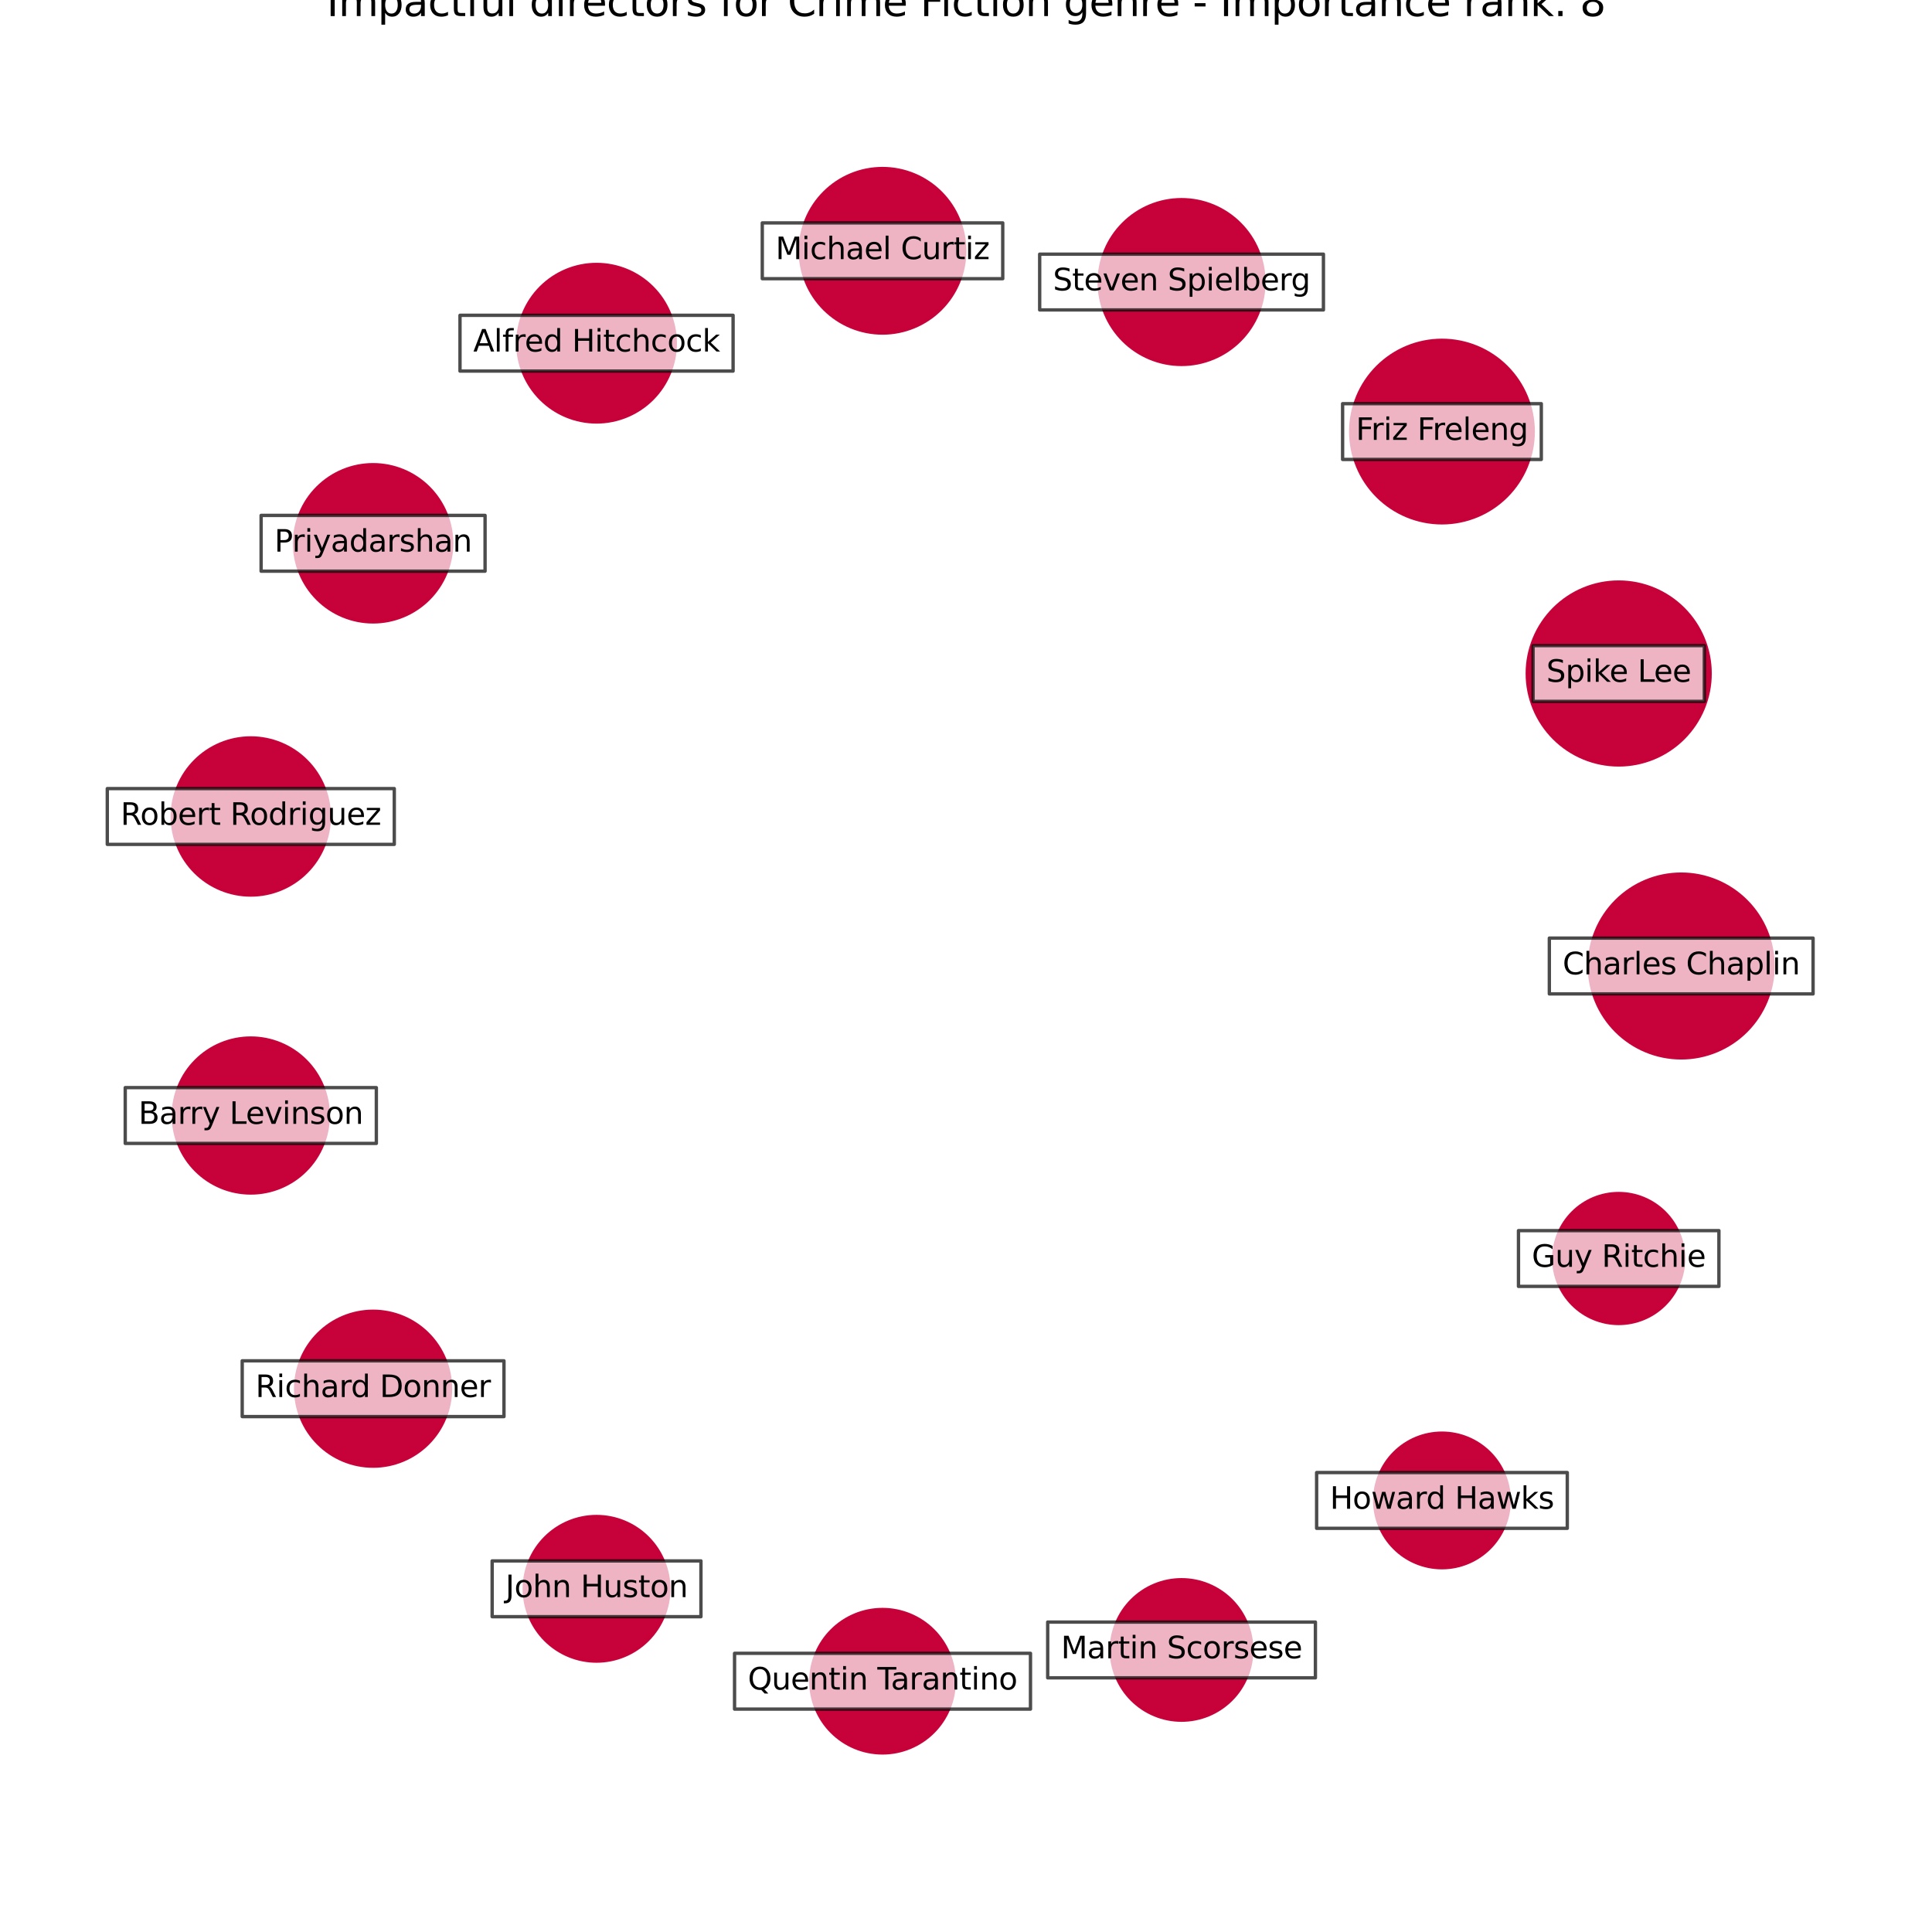 <?xml version="1.0" encoding="utf-8" standalone="no"?>
<!DOCTYPE svg PUBLIC "-//W3C//DTD SVG 1.1//EN"
  "http://www.w3.org/Graphics/SVG/1.1/DTD/svg11.dtd">
<svg xmlns:xlink="http://www.w3.org/1999/xlink" width="576pt" height="576pt" viewBox="0 0 576 576" xmlns="http://www.w3.org/2000/svg" version="1.1">
 <defs>
  <style type="text/css">*{stroke-linejoin: round; stroke-linecap: butt}</style>
 </defs>
 <g id="figure_1">
  <g id="patch_1">
   <path d="M 0 576 
L 576 576 
L 576 0 
L 0 0 
z
" style="fill: #ffffff"/>
  </g>
  <g id="axes_1">
   <g id="PathCollection_1">
    <path d="M 501.231 315.386 
C 508.494 315.386 515.46 312.501 520.596 307.365 
C 525.731 302.229 528.617 295.263 528.617 288 
C 528.617 280.737 525.731 273.771 520.596 268.635 
C 515.46 263.499 508.494 260.614 501.231 260.614 
C 493.968 260.614 487.001 263.499 481.866 268.635 
C 476.73 273.771 473.845 280.737 473.845 288 
C 473.845 295.263 476.73 302.229 481.866 307.365 
C 487.001 312.501 493.968 315.386 501.231 315.386 
z
" clip-path="url(#p2c98527c78)" style="fill: #c70039; fill-opacity: 0.99; stroke: #c70039; stroke-opacity: 0.99"/>
    <path d="M 482.592 228.048 
C 489.82 228.048 496.753 225.176 501.864 220.065 
C 506.975 214.954 509.847 208.022 509.847 200.794 
C 509.847 193.566 506.975 186.633 501.864 181.522 
C 496.753 176.411 489.82 173.539 482.592 173.539 
C 475.364 173.539 468.431 176.411 463.32 181.522 
C 458.209 186.633 455.338 193.566 455.338 200.794 
C 455.338 208.022 458.209 214.954 463.32 220.065 
C 468.431 225.176 475.364 228.048 482.592 228.048 
z
" clip-path="url(#p2c98527c78)" style="fill: #c70039; fill-opacity: 0.99; stroke: #c70039; stroke-opacity: 0.99"/>
    <path d="M 429.9 155.868 
C 437.114 155.868 444.034 153.002 449.135 147.901 
C 454.236 142.799 457.102 135.88 457.102 128.666 
C 457.102 121.452 454.236 114.532 449.135 109.431 
C 444.034 104.33 437.114 101.464 429.9 101.464 
C 422.686 101.464 415.766 104.33 410.665 109.431 
C 405.564 114.532 402.698 121.452 402.698 128.666 
C 402.698 135.88 405.564 142.799 410.665 147.901 
C 415.766 153.002 422.686 155.868 429.9 155.868 
z
" clip-path="url(#p2c98527c78)" style="fill: #c70039; fill-opacity: 0.99; stroke: #c70039; stroke-opacity: 0.99"/>
    <path d="M 352.264 108.646 
C 358.777 108.646 365.024 106.059 369.629 101.454 
C 374.235 96.848 376.822 90.601 376.822 84.088 
C 376.822 77.576 374.235 71.329 369.629 66.723 
C 365.024 62.118 358.777 59.53 352.264 59.53 
C 345.751 59.53 339.504 62.118 334.899 66.723 
C 330.294 71.329 327.706 77.576 327.706 84.088 
C 327.706 90.601 330.294 96.848 334.899 101.454 
C 339.504 106.059 345.751 108.646 352.264 108.646 
z
" clip-path="url(#p2c98527c78)" style="fill: #c70039; fill-opacity: 0.99; stroke: #c70039; stroke-opacity: 0.99"/>
    <path d="M 263.11 99.288 
C 269.612 99.288 275.849 96.704 280.447 92.106 
C 285.044 87.508 287.628 81.272 287.628 74.769 
C 287.628 68.267 285.044 62.03 280.447 57.432 
C 275.849 52.834 269.612 50.251 263.11 50.251 
C 256.607 50.251 250.37 52.834 245.772 57.432 
C 241.175 62.03 238.591 68.267 238.591 74.769 
C 238.591 81.272 241.175 87.508 245.772 92.106 
C 250.37 96.704 256.607 99.288 263.11 99.288 
z
" clip-path="url(#p2c98527c78)" style="fill: #c70039; fill-opacity: 0.99; stroke: #c70039; stroke-opacity: 0.99"/>
    <path d="M 177.851 125.793 
C 184.077 125.793 190.048 123.32 194.45 118.918 
C 198.852 114.516 201.325 108.545 201.325 102.32 
C 201.325 96.094 198.852 90.123 194.45 85.721 
C 190.048 81.319 184.077 78.846 177.851 78.846 
C 171.626 78.846 165.655 81.319 161.253 85.721 
C 156.851 90.123 154.377 96.094 154.377 102.32 
C 154.377 108.545 156.851 114.516 161.253 118.918 
C 165.655 123.32 171.626 125.793 177.851 125.793 
z
" clip-path="url(#p2c98527c78)" style="fill: #c70039; fill-opacity: 0.99; stroke: #c70039; stroke-opacity: 0.99"/>
    <path d="M 111.231 185.403 
C 117.445 185.403 123.404 182.935 127.797 178.542 
C 132.191 174.148 134.659 168.189 134.659 161.976 
C 134.659 155.763 132.191 149.803 127.797 145.41 
C 123.404 141.017 117.445 138.548 111.231 138.548 
C 105.018 138.548 99.059 141.017 94.666 145.41 
C 90.272 149.803 87.804 155.763 87.804 161.976 
C 87.804 168.189 90.272 174.148 94.666 178.542 
C 99.059 182.935 105.018 185.403 111.231 185.403 
z
" clip-path="url(#p2c98527c78)" style="fill: #c70039; fill-opacity: 0.99; stroke: #c70039; stroke-opacity: 0.99"/>
    <path d="M 74.769 266.837 
C 80.979 266.837 86.935 264.37 91.326 259.979 
C 95.716 255.588 98.183 249.632 98.183 243.423 
C 98.183 237.213 95.716 231.257 91.326 226.866 
C 86.935 222.475 80.979 220.008 74.769 220.008 
C 68.56 220.008 62.604 222.475 58.213 226.866 
C 53.822 231.257 51.355 237.213 51.355 243.423 
C 51.355 249.632 53.822 255.588 58.213 259.979 
C 62.604 264.37 68.56 266.837 74.769 266.837 
z
" clip-path="url(#p2c98527c78)" style="fill: #c70039; fill-opacity: 0.99; stroke: #c70039; stroke-opacity: 0.99"/>
    <path d="M 74.769 355.671 
C 80.894 355.671 86.768 353.238 91.099 348.907 
C 95.43 344.577 97.863 338.702 97.863 332.577 
C 97.863 326.453 95.43 320.578 91.099 316.247 
C 86.768 311.917 80.894 309.483 74.769 309.483 
C 68.645 309.483 62.77 311.917 58.439 316.247 
C 54.109 320.578 51.675 326.453 51.675 332.577 
C 51.675 338.702 54.109 344.577 58.439 348.907 
C 62.77 353.238 68.645 355.671 74.769 355.671 
z
" clip-path="url(#p2c98527c78)" style="fill: #c70039; fill-opacity: 0.99; stroke: #c70039; stroke-opacity: 0.99"/>
    <path d="M 111.231 437.111 
C 117.354 437.111 123.227 434.678 127.556 430.349 
C 131.886 426.02 134.318 420.147 134.318 414.024 
C 134.318 407.902 131.886 402.029 127.556 397.699 
C 123.227 393.37 117.354 390.938 111.231 390.938 
C 105.109 390.938 99.236 393.37 94.907 397.699 
C 90.577 402.029 88.145 407.902 88.145 414.024 
C 88.145 420.147 90.577 426.02 94.907 430.349 
C 99.236 434.678 105.109 437.111 111.231 437.111 
z
" clip-path="url(#p2c98527c78)" style="fill: #c70039; fill-opacity: 0.99; stroke: #c70039; stroke-opacity: 0.99"/>
    <path d="M 177.851 495.228 
C 183.566 495.228 189.047 492.958 193.088 488.917 
C 197.129 484.876 199.399 479.395 199.399 473.68 
C 199.399 467.966 197.129 462.485 193.088 458.444 
C 189.047 454.403 183.566 452.133 177.851 452.133 
C 172.137 452.133 166.656 454.403 162.615 458.444 
C 158.574 462.485 156.304 467.966 156.304 473.68 
C 156.304 479.395 158.574 484.876 162.615 488.917 
C 166.656 492.958 172.137 495.228 177.851 495.228 
z
" clip-path="url(#p2c98527c78)" style="fill: #c70039; fill-opacity: 0.99; stroke: #c70039; stroke-opacity: 0.99"/>
    <path d="M 263.11 522.605 
C 268.778 522.605 274.215 520.353 278.223 516.345 
C 282.232 512.336 284.484 506.899 284.484 501.231 
C 284.484 495.562 282.232 490.125 278.223 486.117 
C 274.215 482.109 268.778 479.857 263.11 479.857 
C 257.441 479.857 252.004 482.109 247.996 486.117 
C 243.987 490.125 241.735 495.562 241.735 501.231 
C 241.735 506.899 243.987 512.336 247.996 516.345 
C 252.004 520.353 257.441 522.605 263.11 522.605 
z
" clip-path="url(#p2c98527c78)" style="fill: #c70039; fill-opacity: 0.99; stroke: #c70039; stroke-opacity: 0.99"/>
    <path d="M 352.264 512.844 
C 357.816 512.844 363.141 510.639 367.066 506.713 
C 370.991 502.788 373.197 497.463 373.197 491.912 
C 373.197 486.36 370.991 481.035 367.066 477.11 
C 363.141 473.184 357.816 470.979 352.264 470.979 
C 346.713 470.979 341.388 473.184 337.463 477.11 
C 333.537 481.035 331.332 486.36 331.332 491.912 
C 331.332 497.463 333.537 502.788 337.463 506.713 
C 341.388 510.639 346.713 512.844 352.264 512.844 
z
" clip-path="url(#p2c98527c78)" style="fill: #c70039; fill-opacity: 0.99; stroke: #c70039; stroke-opacity: 0.99"/>
    <path d="M 429.9 467.386 
C 435.218 467.386 440.318 465.273 444.078 461.513 
C 447.839 457.753 449.951 452.652 449.951 447.334 
C 449.951 442.016 447.839 436.916 444.078 433.156 
C 440.318 429.395 435.218 427.283 429.9 427.283 
C 424.582 427.283 419.481 429.395 415.721 433.156 
C 411.961 436.916 409.848 442.016 409.848 447.334 
C 409.848 452.652 411.961 457.753 415.721 461.513 
C 419.481 465.273 424.582 467.386 429.9 467.386 
z
" clip-path="url(#p2c98527c78)" style="fill: #c70039; fill-opacity: 0.99; stroke: #c70039; stroke-opacity: 0.99"/>
    <path d="M 482.592 394.571 
C 487.728 394.571 492.654 392.531 496.285 388.9 
C 499.917 385.268 501.957 380.342 501.957 375.206 
C 501.957 370.071 499.917 365.145 496.285 361.513 
C 492.654 357.882 487.728 355.842 482.592 355.842 
C 477.457 355.842 472.531 357.882 468.899 361.513 
C 465.268 365.145 463.227 370.071 463.227 375.206 
C 463.227 380.342 465.268 385.268 468.899 388.9 
C 472.531 392.531 477.457 394.571 482.592 394.571 
z
" clip-path="url(#p2c98527c78)" style="fill: #c70039; fill-opacity: 0.99; stroke: #c70039; stroke-opacity: 0.99"/>
   </g>
   <g id="text_1">
    <g id="patch_2">
     <path d="M 461.915 296.315 
L 540.547 296.315 
L 540.547 279.685 
L 461.915 279.685 
z
" clip-path="url(#p2c98527c78)" style="fill: #ffffff; opacity: 0.7; stroke: #000000; stroke-linejoin: miter"/>
    </g>
    <g clip-path="url(#p2c98527c78)">
     <!-- Charles Chaplin -->
     <g transform="translate(465.875 290.483)scale(0.09 -0.09)">
      <defs>
       <path id="DejaVuSans-43" d="M 4122 4306 
L 4122 3641 
Q 3803 3938 3442 4084 
Q 3081 4231 2675 4231 
Q 1875 4231 1450 3742 
Q 1025 3253 1025 2328 
Q 1025 1406 1450 917 
Q 1875 428 2675 428 
Q 3081 428 3442 575 
Q 3803 722 4122 1019 
L 4122 359 
Q 3791 134 3420 21 
Q 3050 -91 2638 -91 
Q 1578 -91 968 557 
Q 359 1206 359 2328 
Q 359 3453 968 4101 
Q 1578 4750 2638 4750 
Q 3056 4750 3426 4639 
Q 3797 4528 4122 4306 
z
" transform="scale(0.016)"/>
       <path id="DejaVuSans-68" d="M 3513 2113 
L 3513 0 
L 2938 0 
L 2938 2094 
Q 2938 2591 2744 2837 
Q 2550 3084 2163 3084 
Q 1697 3084 1428 2787 
Q 1159 2491 1159 1978 
L 1159 0 
L 581 0 
L 581 4863 
L 1159 4863 
L 1159 2956 
Q 1366 3272 1645 3428 
Q 1925 3584 2291 3584 
Q 2894 3584 3203 3211 
Q 3513 2838 3513 2113 
z
" transform="scale(0.016)"/>
       <path id="DejaVuSans-61" d="M 2194 1759 
Q 1497 1759 1228 1600 
Q 959 1441 959 1056 
Q 959 750 1161 570 
Q 1363 391 1709 391 
Q 2188 391 2477 730 
Q 2766 1069 2766 1631 
L 2766 1759 
L 2194 1759 
z
M 3341 1997 
L 3341 0 
L 2766 0 
L 2766 531 
Q 2569 213 2275 61 
Q 1981 -91 1556 -91 
Q 1019 -91 701 211 
Q 384 513 384 1019 
Q 384 1609 779 1909 
Q 1175 2209 1959 2209 
L 2766 2209 
L 2766 2266 
Q 2766 2663 2505 2880 
Q 2244 3097 1772 3097 
Q 1472 3097 1187 3025 
Q 903 2953 641 2809 
L 641 3341 
Q 956 3463 1253 3523 
Q 1550 3584 1831 3584 
Q 2591 3584 2966 3190 
Q 3341 2797 3341 1997 
z
" transform="scale(0.016)"/>
       <path id="DejaVuSans-72" d="M 2631 2963 
Q 2534 3019 2420 3045 
Q 2306 3072 2169 3072 
Q 1681 3072 1420 2755 
Q 1159 2438 1159 1844 
L 1159 0 
L 581 0 
L 581 3500 
L 1159 3500 
L 1159 2956 
Q 1341 3275 1631 3429 
Q 1922 3584 2338 3584 
Q 2397 3584 2469 3576 
Q 2541 3569 2628 3553 
L 2631 2963 
z
" transform="scale(0.016)"/>
       <path id="DejaVuSans-6c" d="M 603 4863 
L 1178 4863 
L 1178 0 
L 603 0 
L 603 4863 
z
" transform="scale(0.016)"/>
       <path id="DejaVuSans-65" d="M 3597 1894 
L 3597 1613 
L 953 1613 
Q 991 1019 1311 708 
Q 1631 397 2203 397 
Q 2534 397 2845 478 
Q 3156 559 3463 722 
L 3463 178 
Q 3153 47 2828 -22 
Q 2503 -91 2169 -91 
Q 1331 -91 842 396 
Q 353 884 353 1716 
Q 353 2575 817 3079 
Q 1281 3584 2069 3584 
Q 2775 3584 3186 3129 
Q 3597 2675 3597 1894 
z
M 3022 2063 
Q 3016 2534 2758 2815 
Q 2500 3097 2075 3097 
Q 1594 3097 1305 2825 
Q 1016 2553 972 2059 
L 3022 2063 
z
" transform="scale(0.016)"/>
       <path id="DejaVuSans-73" d="M 2834 3397 
L 2834 2853 
Q 2591 2978 2328 3040 
Q 2066 3103 1784 3103 
Q 1356 3103 1142 2972 
Q 928 2841 928 2578 
Q 928 2378 1081 2264 
Q 1234 2150 1697 2047 
L 1894 2003 
Q 2506 1872 2764 1633 
Q 3022 1394 3022 966 
Q 3022 478 2636 193 
Q 2250 -91 1575 -91 
Q 1294 -91 989 -36 
Q 684 19 347 128 
L 347 722 
Q 666 556 975 473 
Q 1284 391 1588 391 
Q 1994 391 2212 530 
Q 2431 669 2431 922 
Q 2431 1156 2273 1281 
Q 2116 1406 1581 1522 
L 1381 1569 
Q 847 1681 609 1914 
Q 372 2147 372 2553 
Q 372 3047 722 3315 
Q 1072 3584 1716 3584 
Q 2034 3584 2315 3537 
Q 2597 3491 2834 3397 
z
" transform="scale(0.016)"/>
       <path id="DejaVuSans-20" transform="scale(0.016)"/>
       <path id="DejaVuSans-70" d="M 1159 525 
L 1159 -1331 
L 581 -1331 
L 581 3500 
L 1159 3500 
L 1159 2969 
Q 1341 3281 1617 3432 
Q 1894 3584 2278 3584 
Q 2916 3584 3314 3078 
Q 3713 2572 3713 1747 
Q 3713 922 3314 415 
Q 2916 -91 2278 -91 
Q 1894 -91 1617 61 
Q 1341 213 1159 525 
z
M 3116 1747 
Q 3116 2381 2855 2742 
Q 2594 3103 2138 3103 
Q 1681 3103 1420 2742 
Q 1159 2381 1159 1747 
Q 1159 1113 1420 752 
Q 1681 391 2138 391 
Q 2594 391 2855 752 
Q 3116 1113 3116 1747 
z
" transform="scale(0.016)"/>
       <path id="DejaVuSans-69" d="M 603 3500 
L 1178 3500 
L 1178 0 
L 603 0 
L 603 3500 
z
M 603 4863 
L 1178 4863 
L 1178 4134 
L 603 4134 
L 603 4863 
z
" transform="scale(0.016)"/>
       <path id="DejaVuSans-6e" d="M 3513 2113 
L 3513 0 
L 2938 0 
L 2938 2094 
Q 2938 2591 2744 2837 
Q 2550 3084 2163 3084 
Q 1697 3084 1428 2787 
Q 1159 2491 1159 1978 
L 1159 0 
L 581 0 
L 581 3500 
L 1159 3500 
L 1159 2956 
Q 1366 3272 1645 3428 
Q 1925 3584 2291 3584 
Q 2894 3584 3203 3211 
Q 3513 2838 3513 2113 
z
" transform="scale(0.016)"/>
      </defs>
      <use xlink:href="#DejaVuSans-43"/>
      <use xlink:href="#DejaVuSans-68" x="69.824"/>
      <use xlink:href="#DejaVuSans-61" x="133.203"/>
      <use xlink:href="#DejaVuSans-72" x="194.482"/>
      <use xlink:href="#DejaVuSans-6c" x="235.596"/>
      <use xlink:href="#DejaVuSans-65" x="263.379"/>
      <use xlink:href="#DejaVuSans-73" x="324.902"/>
      <use xlink:href="#DejaVuSans-20" x="377.002"/>
      <use xlink:href="#DejaVuSans-43" x="408.789"/>
      <use xlink:href="#DejaVuSans-68" x="478.613"/>
      <use xlink:href="#DejaVuSans-61" x="541.992"/>
      <use xlink:href="#DejaVuSans-70" x="603.271"/>
      <use xlink:href="#DejaVuSans-6c" x="666.748"/>
      <use xlink:href="#DejaVuSans-69" x="694.531"/>
      <use xlink:href="#DejaVuSans-6e" x="722.314"/>
     </g>
    </g>
   </g>
   <g id="text_2">
    <g id="patch_3">
     <path d="M 457.06 209.109 
L 508.124 209.109 
L 508.124 192.478 
L 457.06 192.478 
z
" clip-path="url(#p2c98527c78)" style="fill: #ffffff; opacity: 0.7; stroke: #000000; stroke-linejoin: miter"/>
    </g>
    <g clip-path="url(#p2c98527c78)">
     <!-- Spike Lee -->
     <g transform="translate(461.02 203.277)scale(0.09 -0.09)">
      <defs>
       <path id="DejaVuSans-53" d="M 3425 4513 
L 3425 3897 
Q 3066 4069 2747 4153 
Q 2428 4238 2131 4238 
Q 1616 4238 1336 4038 
Q 1056 3838 1056 3469 
Q 1056 3159 1242 3001 
Q 1428 2844 1947 2747 
L 2328 2669 
Q 3034 2534 3370 2195 
Q 3706 1856 3706 1288 
Q 3706 609 3251 259 
Q 2797 -91 1919 -91 
Q 1588 -91 1214 -16 
Q 841 59 441 206 
L 441 856 
Q 825 641 1194 531 
Q 1563 422 1919 422 
Q 2459 422 2753 634 
Q 3047 847 3047 1241 
Q 3047 1584 2836 1778 
Q 2625 1972 2144 2069 
L 1759 2144 
Q 1053 2284 737 2584 
Q 422 2884 422 3419 
Q 422 4038 858 4394 
Q 1294 4750 2059 4750 
Q 2388 4750 2728 4690 
Q 3069 4631 3425 4513 
z
" transform="scale(0.016)"/>
       <path id="DejaVuSans-6b" d="M 581 4863 
L 1159 4863 
L 1159 1991 
L 2875 3500 
L 3609 3500 
L 1753 1863 
L 3688 0 
L 2938 0 
L 1159 1709 
L 1159 0 
L 581 0 
L 581 4863 
z
" transform="scale(0.016)"/>
       <path id="DejaVuSans-4c" d="M 628 4666 
L 1259 4666 
L 1259 531 
L 3531 531 
L 3531 0 
L 628 0 
L 628 4666 
z
" transform="scale(0.016)"/>
      </defs>
      <use xlink:href="#DejaVuSans-53"/>
      <use xlink:href="#DejaVuSans-70" x="63.477"/>
      <use xlink:href="#DejaVuSans-69" x="126.953"/>
      <use xlink:href="#DejaVuSans-6b" x="154.736"/>
      <use xlink:href="#DejaVuSans-65" x="209.021"/>
      <use xlink:href="#DejaVuSans-20" x="270.545"/>
      <use xlink:href="#DejaVuSans-4c" x="302.332"/>
      <use xlink:href="#DejaVuSans-65" x="356.295"/>
      <use xlink:href="#DejaVuSans-65" x="417.818"/>
     </g>
    </g>
   </g>
   <g id="text_3">
    <g id="patch_4">
     <path d="M 400.279 136.981 
L 459.521 136.981 
L 459.521 120.351 
L 400.279 120.351 
z
" clip-path="url(#p2c98527c78)" style="fill: #ffffff; opacity: 0.7; stroke: #000000; stroke-linejoin: miter"/>
    </g>
    <g clip-path="url(#p2c98527c78)">
     <!-- Friz Freleng -->
     <g transform="translate(404.239 131.149)scale(0.09 -0.09)">
      <defs>
       <path id="DejaVuSans-46" d="M 628 4666 
L 3309 4666 
L 3309 4134 
L 1259 4134 
L 1259 2759 
L 3109 2759 
L 3109 2228 
L 1259 2228 
L 1259 0 
L 628 0 
L 628 4666 
z
" transform="scale(0.016)"/>
       <path id="DejaVuSans-7a" d="M 353 3500 
L 3084 3500 
L 3084 2975 
L 922 459 
L 3084 459 
L 3084 0 
L 275 0 
L 275 525 
L 2438 3041 
L 353 3041 
L 353 3500 
z
" transform="scale(0.016)"/>
       <path id="DejaVuSans-67" d="M 2906 1791 
Q 2906 2416 2648 2759 
Q 2391 3103 1925 3103 
Q 1463 3103 1205 2759 
Q 947 2416 947 1791 
Q 947 1169 1205 825 
Q 1463 481 1925 481 
Q 2391 481 2648 825 
Q 2906 1169 2906 1791 
z
M 3481 434 
Q 3481 -459 3084 -895 
Q 2688 -1331 1869 -1331 
Q 1566 -1331 1297 -1286 
Q 1028 -1241 775 -1147 
L 775 -588 
Q 1028 -725 1275 -790 
Q 1522 -856 1778 -856 
Q 2344 -856 2625 -561 
Q 2906 -266 2906 331 
L 2906 616 
Q 2728 306 2450 153 
Q 2172 0 1784 0 
Q 1141 0 747 490 
Q 353 981 353 1791 
Q 353 2603 747 3093 
Q 1141 3584 1784 3584 
Q 2172 3584 2450 3431 
Q 2728 3278 2906 2969 
L 2906 3500 
L 3481 3500 
L 3481 434 
z
" transform="scale(0.016)"/>
      </defs>
      <use xlink:href="#DejaVuSans-46"/>
      <use xlink:href="#DejaVuSans-72" x="50.27"/>
      <use xlink:href="#DejaVuSans-69" x="91.383"/>
      <use xlink:href="#DejaVuSans-7a" x="119.166"/>
      <use xlink:href="#DejaVuSans-20" x="171.656"/>
      <use xlink:href="#DejaVuSans-46" x="203.443"/>
      <use xlink:href="#DejaVuSans-72" x="253.713"/>
      <use xlink:href="#DejaVuSans-65" x="292.576"/>
      <use xlink:href="#DejaVuSans-6c" x="354.1"/>
      <use xlink:href="#DejaVuSans-65" x="381.883"/>
      <use xlink:href="#DejaVuSans-6e" x="443.406"/>
      <use xlink:href="#DejaVuSans-67" x="506.785"/>
     </g>
    </g>
   </g>
   <g id="text_4">
    <g id="patch_5">
     <path d="M 309.964 92.404 
L 394.565 92.404 
L 394.565 75.773 
L 309.964 75.773 
z
" clip-path="url(#p2c98527c78)" style="fill: #ffffff; opacity: 0.7; stroke: #000000; stroke-linejoin: miter"/>
    </g>
    <g clip-path="url(#p2c98527c78)">
     <!-- Steven Spielberg -->
     <g transform="translate(313.924 86.572)scale(0.09 -0.09)">
      <defs>
       <path id="DejaVuSans-74" d="M 1172 4494 
L 1172 3500 
L 2356 3500 
L 2356 3053 
L 1172 3053 
L 1172 1153 
Q 1172 725 1289 603 
Q 1406 481 1766 481 
L 2356 481 
L 2356 0 
L 1766 0 
Q 1100 0 847 248 
Q 594 497 594 1153 
L 594 3053 
L 172 3053 
L 172 3500 
L 594 3500 
L 594 4494 
L 1172 4494 
z
" transform="scale(0.016)"/>
       <path id="DejaVuSans-76" d="M 191 3500 
L 800 3500 
L 1894 563 
L 2988 3500 
L 3597 3500 
L 2284 0 
L 1503 0 
L 191 3500 
z
" transform="scale(0.016)"/>
       <path id="DejaVuSans-62" d="M 3116 1747 
Q 3116 2381 2855 2742 
Q 2594 3103 2138 3103 
Q 1681 3103 1420 2742 
Q 1159 2381 1159 1747 
Q 1159 1113 1420 752 
Q 1681 391 2138 391 
Q 2594 391 2855 752 
Q 3116 1113 3116 1747 
z
M 1159 2969 
Q 1341 3281 1617 3432 
Q 1894 3584 2278 3584 
Q 2916 3584 3314 3078 
Q 3713 2572 3713 1747 
Q 3713 922 3314 415 
Q 2916 -91 2278 -91 
Q 1894 -91 1617 61 
Q 1341 213 1159 525 
L 1159 0 
L 581 0 
L 581 4863 
L 1159 4863 
L 1159 2969 
z
" transform="scale(0.016)"/>
      </defs>
      <use xlink:href="#DejaVuSans-53"/>
      <use xlink:href="#DejaVuSans-74" x="63.477"/>
      <use xlink:href="#DejaVuSans-65" x="102.686"/>
      <use xlink:href="#DejaVuSans-76" x="164.209"/>
      <use xlink:href="#DejaVuSans-65" x="223.389"/>
      <use xlink:href="#DejaVuSans-6e" x="284.912"/>
      <use xlink:href="#DejaVuSans-20" x="348.291"/>
      <use xlink:href="#DejaVuSans-53" x="380.078"/>
      <use xlink:href="#DejaVuSans-70" x="443.555"/>
      <use xlink:href="#DejaVuSans-69" x="507.031"/>
      <use xlink:href="#DejaVuSans-65" x="534.814"/>
      <use xlink:href="#DejaVuSans-6c" x="596.338"/>
      <use xlink:href="#DejaVuSans-62" x="624.121"/>
      <use xlink:href="#DejaVuSans-65" x="687.598"/>
      <use xlink:href="#DejaVuSans-72" x="749.121"/>
      <use xlink:href="#DejaVuSans-67" x="788.484"/>
     </g>
    </g>
   </g>
   <g id="text_5">
    <g id="patch_6">
     <path d="M 227.264 83.084 
L 298.956 83.084 
L 298.956 66.454 
L 227.264 66.454 
z
" clip-path="url(#p2c98527c78)" style="fill: #ffffff; opacity: 0.7; stroke: #000000; stroke-linejoin: miter"/>
    </g>
    <g clip-path="url(#p2c98527c78)">
     <!-- Michael Curtiz -->
     <g transform="translate(231.224 77.253)scale(0.09 -0.09)">
      <defs>
       <path id="DejaVuSans-4d" d="M 628 4666 
L 1569 4666 
L 2759 1491 
L 3956 4666 
L 4897 4666 
L 4897 0 
L 4281 0 
L 4281 4097 
L 3078 897 
L 2444 897 
L 1241 4097 
L 1241 0 
L 628 0 
L 628 4666 
z
" transform="scale(0.016)"/>
       <path id="DejaVuSans-63" d="M 3122 3366 
L 3122 2828 
Q 2878 2963 2633 3030 
Q 2388 3097 2138 3097 
Q 1578 3097 1268 2742 
Q 959 2388 959 1747 
Q 959 1106 1268 751 
Q 1578 397 2138 397 
Q 2388 397 2633 464 
Q 2878 531 3122 666 
L 3122 134 
Q 2881 22 2623 -34 
Q 2366 -91 2075 -91 
Q 1284 -91 818 406 
Q 353 903 353 1747 
Q 353 2603 823 3093 
Q 1294 3584 2113 3584 
Q 2378 3584 2631 3529 
Q 2884 3475 3122 3366 
z
" transform="scale(0.016)"/>
       <path id="DejaVuSans-75" d="M 544 1381 
L 544 3500 
L 1119 3500 
L 1119 1403 
Q 1119 906 1312 657 
Q 1506 409 1894 409 
Q 2359 409 2629 706 
Q 2900 1003 2900 1516 
L 2900 3500 
L 3475 3500 
L 3475 0 
L 2900 0 
L 2900 538 
Q 2691 219 2414 64 
Q 2138 -91 1772 -91 
Q 1169 -91 856 284 
Q 544 659 544 1381 
z
M 1991 3584 
L 1991 3584 
z
" transform="scale(0.016)"/>
      </defs>
      <use xlink:href="#DejaVuSans-4d"/>
      <use xlink:href="#DejaVuSans-69" x="86.279"/>
      <use xlink:href="#DejaVuSans-63" x="114.062"/>
      <use xlink:href="#DejaVuSans-68" x="169.043"/>
      <use xlink:href="#DejaVuSans-61" x="232.422"/>
      <use xlink:href="#DejaVuSans-65" x="293.701"/>
      <use xlink:href="#DejaVuSans-6c" x="355.225"/>
      <use xlink:href="#DejaVuSans-20" x="383.008"/>
      <use xlink:href="#DejaVuSans-43" x="414.795"/>
      <use xlink:href="#DejaVuSans-75" x="484.619"/>
      <use xlink:href="#DejaVuSans-72" x="547.998"/>
      <use xlink:href="#DejaVuSans-74" x="589.111"/>
      <use xlink:href="#DejaVuSans-69" x="628.32"/>
      <use xlink:href="#DejaVuSans-7a" x="656.104"/>
     </g>
    </g>
   </g>
   <g id="text_6">
    <g id="patch_7">
     <path d="M 137.142 110.635 
L 218.561 110.635 
L 218.561 94.004 
L 137.142 94.004 
z
" clip-path="url(#p2c98527c78)" style="fill: #ffffff; opacity: 0.7; stroke: #000000; stroke-linejoin: miter"/>
    </g>
    <g clip-path="url(#p2c98527c78)">
     <!-- Alfred Hitchcock -->
     <g transform="translate(141.102 104.803)scale(0.09 -0.09)">
      <defs>
       <path id="DejaVuSans-41" d="M 2188 4044 
L 1331 1722 
L 3047 1722 
L 2188 4044 
z
M 1831 4666 
L 2547 4666 
L 4325 0 
L 3669 0 
L 3244 1197 
L 1141 1197 
L 716 0 
L 50 0 
L 1831 4666 
z
" transform="scale(0.016)"/>
       <path id="DejaVuSans-66" d="M 2375 4863 
L 2375 4384 
L 1825 4384 
Q 1516 4384 1395 4259 
Q 1275 4134 1275 3809 
L 1275 3500 
L 2222 3500 
L 2222 3053 
L 1275 3053 
L 1275 0 
L 697 0 
L 697 3053 
L 147 3053 
L 147 3500 
L 697 3500 
L 697 3744 
Q 697 4328 969 4595 
Q 1241 4863 1831 4863 
L 2375 4863 
z
" transform="scale(0.016)"/>
       <path id="DejaVuSans-64" d="M 2906 2969 
L 2906 4863 
L 3481 4863 
L 3481 0 
L 2906 0 
L 2906 525 
Q 2725 213 2448 61 
Q 2172 -91 1784 -91 
Q 1150 -91 751 415 
Q 353 922 353 1747 
Q 353 2572 751 3078 
Q 1150 3584 1784 3584 
Q 2172 3584 2448 3432 
Q 2725 3281 2906 2969 
z
M 947 1747 
Q 947 1113 1208 752 
Q 1469 391 1925 391 
Q 2381 391 2643 752 
Q 2906 1113 2906 1747 
Q 2906 2381 2643 2742 
Q 2381 3103 1925 3103 
Q 1469 3103 1208 2742 
Q 947 2381 947 1747 
z
" transform="scale(0.016)"/>
       <path id="DejaVuSans-48" d="M 628 4666 
L 1259 4666 
L 1259 2753 
L 3553 2753 
L 3553 4666 
L 4184 4666 
L 4184 0 
L 3553 0 
L 3553 2222 
L 1259 2222 
L 1259 0 
L 628 0 
L 628 4666 
z
" transform="scale(0.016)"/>
       <path id="DejaVuSans-6f" d="M 1959 3097 
Q 1497 3097 1228 2736 
Q 959 2375 959 1747 
Q 959 1119 1226 758 
Q 1494 397 1959 397 
Q 2419 397 2687 759 
Q 2956 1122 2956 1747 
Q 2956 2369 2687 2733 
Q 2419 3097 1959 3097 
z
M 1959 3584 
Q 2709 3584 3137 3096 
Q 3566 2609 3566 1747 
Q 3566 888 3137 398 
Q 2709 -91 1959 -91 
Q 1206 -91 779 398 
Q 353 888 353 1747 
Q 353 2609 779 3096 
Q 1206 3584 1959 3584 
z
" transform="scale(0.016)"/>
      </defs>
      <use xlink:href="#DejaVuSans-41"/>
      <use xlink:href="#DejaVuSans-6c" x="68.408"/>
      <use xlink:href="#DejaVuSans-66" x="96.191"/>
      <use xlink:href="#DejaVuSans-72" x="131.396"/>
      <use xlink:href="#DejaVuSans-65" x="170.26"/>
      <use xlink:href="#DejaVuSans-64" x="231.783"/>
      <use xlink:href="#DejaVuSans-20" x="295.26"/>
      <use xlink:href="#DejaVuSans-48" x="327.047"/>
      <use xlink:href="#DejaVuSans-69" x="402.242"/>
      <use xlink:href="#DejaVuSans-74" x="430.025"/>
      <use xlink:href="#DejaVuSans-63" x="469.234"/>
      <use xlink:href="#DejaVuSans-68" x="524.215"/>
      <use xlink:href="#DejaVuSans-63" x="587.594"/>
      <use xlink:href="#DejaVuSans-6f" x="642.574"/>
      <use xlink:href="#DejaVuSans-63" x="703.756"/>
      <use xlink:href="#DejaVuSans-6b" x="758.736"/>
     </g>
    </g>
   </g>
   <g id="text_7">
    <g id="patch_8">
     <path d="M 77.846 170.291 
L 144.617 170.291 
L 144.617 153.661 
L 77.846 153.661 
z
" clip-path="url(#p2c98527c78)" style="fill: #ffffff; opacity: 0.7; stroke: #000000; stroke-linejoin: miter"/>
    </g>
    <g clip-path="url(#p2c98527c78)">
     <!-- Priyadarshan -->
     <g transform="translate(81.806 164.459)scale(0.09 -0.09)">
      <defs>
       <path id="DejaVuSans-50" d="M 1259 4147 
L 1259 2394 
L 2053 2394 
Q 2494 2394 2734 2622 
Q 2975 2850 2975 3272 
Q 2975 3691 2734 3919 
Q 2494 4147 2053 4147 
L 1259 4147 
z
M 628 4666 
L 2053 4666 
Q 2838 4666 3239 4311 
Q 3641 3956 3641 3272 
Q 3641 2581 3239 2228 
Q 2838 1875 2053 1875 
L 1259 1875 
L 1259 0 
L 628 0 
L 628 4666 
z
" transform="scale(0.016)"/>
       <path id="DejaVuSans-79" d="M 2059 -325 
Q 1816 -950 1584 -1140 
Q 1353 -1331 966 -1331 
L 506 -1331 
L 506 -850 
L 844 -850 
Q 1081 -850 1212 -737 
Q 1344 -625 1503 -206 
L 1606 56 
L 191 3500 
L 800 3500 
L 1894 763 
L 2988 3500 
L 3597 3500 
L 2059 -325 
z
" transform="scale(0.016)"/>
      </defs>
      <use xlink:href="#DejaVuSans-50"/>
      <use xlink:href="#DejaVuSans-72" x="58.553"/>
      <use xlink:href="#DejaVuSans-69" x="99.666"/>
      <use xlink:href="#DejaVuSans-79" x="127.449"/>
      <use xlink:href="#DejaVuSans-61" x="186.629"/>
      <use xlink:href="#DejaVuSans-64" x="247.908"/>
      <use xlink:href="#DejaVuSans-61" x="311.385"/>
      <use xlink:href="#DejaVuSans-72" x="372.664"/>
      <use xlink:href="#DejaVuSans-73" x="413.777"/>
      <use xlink:href="#DejaVuSans-68" x="465.877"/>
      <use xlink:href="#DejaVuSans-61" x="529.256"/>
      <use xlink:href="#DejaVuSans-6e" x="590.535"/>
     </g>
    </g>
   </g>
   <g id="text_8">
    <g id="patch_9">
     <path d="M 31.988 251.738 
L 117.551 251.738 
L 117.551 235.107 
L 31.988 235.107 
z
" clip-path="url(#p2c98527c78)" style="fill: #ffffff; opacity: 0.7; stroke: #000000; stroke-linejoin: miter"/>
    </g>
    <g clip-path="url(#p2c98527c78)">
     <!-- Robert Rodriguez -->
     <g transform="translate(35.948 245.906)scale(0.09 -0.09)">
      <defs>
       <path id="DejaVuSans-52" d="M 2841 2188 
Q 3044 2119 3236 1894 
Q 3428 1669 3622 1275 
L 4263 0 
L 3584 0 
L 2988 1197 
Q 2756 1666 2539 1819 
Q 2322 1972 1947 1972 
L 1259 1972 
L 1259 0 
L 628 0 
L 628 4666 
L 2053 4666 
Q 2853 4666 3247 4331 
Q 3641 3997 3641 3322 
Q 3641 2881 3436 2590 
Q 3231 2300 2841 2188 
z
M 1259 4147 
L 1259 2491 
L 2053 2491 
Q 2509 2491 2742 2702 
Q 2975 2913 2975 3322 
Q 2975 3731 2742 3939 
Q 2509 4147 2053 4147 
L 1259 4147 
z
" transform="scale(0.016)"/>
      </defs>
      <use xlink:href="#DejaVuSans-52"/>
      <use xlink:href="#DejaVuSans-6f" x="64.982"/>
      <use xlink:href="#DejaVuSans-62" x="126.164"/>
      <use xlink:href="#DejaVuSans-65" x="189.641"/>
      <use xlink:href="#DejaVuSans-72" x="251.164"/>
      <use xlink:href="#DejaVuSans-74" x="292.277"/>
      <use xlink:href="#DejaVuSans-20" x="331.486"/>
      <use xlink:href="#DejaVuSans-52" x="363.273"/>
      <use xlink:href="#DejaVuSans-6f" x="428.256"/>
      <use xlink:href="#DejaVuSans-64" x="489.438"/>
      <use xlink:href="#DejaVuSans-72" x="552.914"/>
      <use xlink:href="#DejaVuSans-69" x="594.027"/>
      <use xlink:href="#DejaVuSans-67" x="621.811"/>
      <use xlink:href="#DejaVuSans-75" x="685.287"/>
      <use xlink:href="#DejaVuSans-65" x="748.666"/>
      <use xlink:href="#DejaVuSans-7a" x="810.189"/>
     </g>
    </g>
   </g>
   <g id="text_9">
    <g id="patch_10">
     <path d="M 37.337 340.893 
L 112.202 340.893 
L 112.202 324.262 
L 37.337 324.262 
z
" clip-path="url(#p2c98527c78)" style="fill: #ffffff; opacity: 0.7; stroke: #000000; stroke-linejoin: miter"/>
    </g>
    <g clip-path="url(#p2c98527c78)">
     <!-- Barry Levinson -->
     <g transform="translate(41.297 335.061)scale(0.09 -0.09)">
      <defs>
       <path id="DejaVuSans-42" d="M 1259 2228 
L 1259 519 
L 2272 519 
Q 2781 519 3026 730 
Q 3272 941 3272 1375 
Q 3272 1813 3026 2020 
Q 2781 2228 2272 2228 
L 1259 2228 
z
M 1259 4147 
L 1259 2741 
L 2194 2741 
Q 2656 2741 2882 2914 
Q 3109 3088 3109 3444 
Q 3109 3797 2882 3972 
Q 2656 4147 2194 4147 
L 1259 4147 
z
M 628 4666 
L 2241 4666 
Q 2963 4666 3353 4366 
Q 3744 4066 3744 3513 
Q 3744 3084 3544 2831 
Q 3344 2578 2956 2516 
Q 3422 2416 3680 2098 
Q 3938 1781 3938 1306 
Q 3938 681 3513 340 
Q 3088 0 2303 0 
L 628 0 
L 628 4666 
z
" transform="scale(0.016)"/>
      </defs>
      <use xlink:href="#DejaVuSans-42"/>
      <use xlink:href="#DejaVuSans-61" x="68.604"/>
      <use xlink:href="#DejaVuSans-72" x="129.883"/>
      <use xlink:href="#DejaVuSans-72" x="169.246"/>
      <use xlink:href="#DejaVuSans-79" x="210.359"/>
      <use xlink:href="#DejaVuSans-20" x="269.539"/>
      <use xlink:href="#DejaVuSans-4c" x="301.326"/>
      <use xlink:href="#DejaVuSans-65" x="355.289"/>
      <use xlink:href="#DejaVuSans-76" x="416.812"/>
      <use xlink:href="#DejaVuSans-69" x="475.992"/>
      <use xlink:href="#DejaVuSans-6e" x="503.775"/>
      <use xlink:href="#DejaVuSans-73" x="567.154"/>
      <use xlink:href="#DejaVuSans-6f" x="619.254"/>
      <use xlink:href="#DejaVuSans-6e" x="680.436"/>
     </g>
    </g>
   </g>
   <g id="text_10">
    <g id="patch_11">
     <path d="M 72.212 422.339 
L 150.251 422.339 
L 150.251 405.709 
L 72.212 405.709 
z
" clip-path="url(#p2c98527c78)" style="fill: #ffffff; opacity: 0.7; stroke: #000000; stroke-linejoin: miter"/>
    </g>
    <g clip-path="url(#p2c98527c78)">
     <!-- Richard Donner -->
     <g transform="translate(76.172 416.508)scale(0.09 -0.09)">
      <defs>
       <path id="DejaVuSans-44" d="M 1259 4147 
L 1259 519 
L 2022 519 
Q 2988 519 3436 956 
Q 3884 1394 3884 2338 
Q 3884 3275 3436 3711 
Q 2988 4147 2022 4147 
L 1259 4147 
z
M 628 4666 
L 1925 4666 
Q 3281 4666 3915 4102 
Q 4550 3538 4550 2338 
Q 4550 1131 3912 565 
Q 3275 0 1925 0 
L 628 0 
L 628 4666 
z
" transform="scale(0.016)"/>
      </defs>
      <use xlink:href="#DejaVuSans-52"/>
      <use xlink:href="#DejaVuSans-69" x="69.482"/>
      <use xlink:href="#DejaVuSans-63" x="97.266"/>
      <use xlink:href="#DejaVuSans-68" x="152.246"/>
      <use xlink:href="#DejaVuSans-61" x="215.625"/>
      <use xlink:href="#DejaVuSans-72" x="276.904"/>
      <use xlink:href="#DejaVuSans-64" x="316.268"/>
      <use xlink:href="#DejaVuSans-20" x="379.744"/>
      <use xlink:href="#DejaVuSans-44" x="411.531"/>
      <use xlink:href="#DejaVuSans-6f" x="488.533"/>
      <use xlink:href="#DejaVuSans-6e" x="549.715"/>
      <use xlink:href="#DejaVuSans-6e" x="613.094"/>
      <use xlink:href="#DejaVuSans-65" x="676.473"/>
      <use xlink:href="#DejaVuSans-72" x="737.996"/>
     </g>
    </g>
   </g>
   <g id="text_11">
    <g id="patch_12">
     <path d="M 146.727 481.996 
L 208.976 481.996 
L 208.976 465.365 
L 146.727 465.365 
z
" clip-path="url(#p2c98527c78)" style="fill: #ffffff; opacity: 0.7; stroke: #000000; stroke-linejoin: miter"/>
    </g>
    <g clip-path="url(#p2c98527c78)">
     <!-- John Huston -->
     <g transform="translate(150.687 476.164)scale(0.09 -0.09)">
      <defs>
       <path id="DejaVuSans-4a" d="M 628 4666 
L 1259 4666 
L 1259 325 
Q 1259 -519 939 -900 
Q 619 -1281 -91 -1281 
L -331 -1281 
L -331 -750 
L -134 -750 
Q 284 -750 456 -515 
Q 628 -281 628 325 
L 628 4666 
z
" transform="scale(0.016)"/>
      </defs>
      <use xlink:href="#DejaVuSans-4a"/>
      <use xlink:href="#DejaVuSans-6f" x="29.492"/>
      <use xlink:href="#DejaVuSans-68" x="90.674"/>
      <use xlink:href="#DejaVuSans-6e" x="154.053"/>
      <use xlink:href="#DejaVuSans-20" x="217.432"/>
      <use xlink:href="#DejaVuSans-48" x="249.219"/>
      <use xlink:href="#DejaVuSans-75" x="324.414"/>
      <use xlink:href="#DejaVuSans-73" x="387.793"/>
      <use xlink:href="#DejaVuSans-74" x="439.893"/>
      <use xlink:href="#DejaVuSans-6f" x="479.102"/>
      <use xlink:href="#DejaVuSans-6e" x="540.283"/>
     </g>
    </g>
   </g>
   <g id="text_12">
    <g id="patch_13">
     <path d="M 218.996 509.546 
L 307.224 509.546 
L 307.224 492.916 
L 218.996 492.916 
z
" clip-path="url(#p2c98527c78)" style="fill: #ffffff; opacity: 0.7; stroke: #000000; stroke-linejoin: miter"/>
    </g>
    <g clip-path="url(#p2c98527c78)">
     <!-- Quentin Tarantino -->
     <g transform="translate(222.956 503.714)scale(0.09 -0.09)">
      <defs>
       <path id="DejaVuSans-51" d="M 2522 4238 
Q 1834 4238 1429 3725 
Q 1025 3213 1025 2328 
Q 1025 1447 1429 934 
Q 1834 422 2522 422 
Q 3209 422 3611 934 
Q 4013 1447 4013 2328 
Q 4013 3213 3611 3725 
Q 3209 4238 2522 4238 
z
M 3406 84 
L 4238 -825 
L 3475 -825 
L 2784 -78 
Q 2681 -84 2626 -87 
Q 2572 -91 2522 -91 
Q 1538 -91 948 567 
Q 359 1225 359 2328 
Q 359 3434 948 4092 
Q 1538 4750 2522 4750 
Q 3503 4750 4090 4092 
Q 4678 3434 4678 2328 
Q 4678 1516 4351 937 
Q 4025 359 3406 84 
z
" transform="scale(0.016)"/>
       <path id="DejaVuSans-54" d="M -19 4666 
L 3928 4666 
L 3928 4134 
L 2272 4134 
L 2272 0 
L 1638 0 
L 1638 4134 
L -19 4134 
L -19 4666 
z
" transform="scale(0.016)"/>
      </defs>
      <use xlink:href="#DejaVuSans-51"/>
      <use xlink:href="#DejaVuSans-75" x="78.711"/>
      <use xlink:href="#DejaVuSans-65" x="142.09"/>
      <use xlink:href="#DejaVuSans-6e" x="203.613"/>
      <use xlink:href="#DejaVuSans-74" x="266.992"/>
      <use xlink:href="#DejaVuSans-69" x="306.201"/>
      <use xlink:href="#DejaVuSans-6e" x="333.984"/>
      <use xlink:href="#DejaVuSans-20" x="397.363"/>
      <use xlink:href="#DejaVuSans-54" x="429.15"/>
      <use xlink:href="#DejaVuSans-61" x="473.734"/>
      <use xlink:href="#DejaVuSans-72" x="535.014"/>
      <use xlink:href="#DejaVuSans-61" x="576.127"/>
      <use xlink:href="#DejaVuSans-6e" x="637.406"/>
      <use xlink:href="#DejaVuSans-74" x="700.785"/>
      <use xlink:href="#DejaVuSans-69" x="739.994"/>
      <use xlink:href="#DejaVuSans-6e" x="767.777"/>
      <use xlink:href="#DejaVuSans-6f" x="831.156"/>
     </g>
    </g>
   </g>
   <g id="text_13">
    <g id="patch_14">
     <path d="M 312.357 500.227 
L 392.172 500.227 
L 392.172 483.596 
L 312.357 483.596 
z
" clip-path="url(#p2c98527c78)" style="fill: #ffffff; opacity: 0.7; stroke: #000000; stroke-linejoin: miter"/>
    </g>
    <g clip-path="url(#p2c98527c78)">
     <!-- Martin Scorsese -->
     <g transform="translate(316.317 494.395)scale(0.09 -0.09)">
      <use xlink:href="#DejaVuSans-4d"/>
      <use xlink:href="#DejaVuSans-61" x="86.279"/>
      <use xlink:href="#DejaVuSans-72" x="147.559"/>
      <use xlink:href="#DejaVuSans-74" x="188.672"/>
      <use xlink:href="#DejaVuSans-69" x="227.881"/>
      <use xlink:href="#DejaVuSans-6e" x="255.664"/>
      <use xlink:href="#DejaVuSans-20" x="319.043"/>
      <use xlink:href="#DejaVuSans-53" x="350.83"/>
      <use xlink:href="#DejaVuSans-63" x="414.307"/>
      <use xlink:href="#DejaVuSans-6f" x="469.287"/>
      <use xlink:href="#DejaVuSans-72" x="530.469"/>
      <use xlink:href="#DejaVuSans-73" x="571.582"/>
      <use xlink:href="#DejaVuSans-65" x="623.682"/>
      <use xlink:href="#DejaVuSans-73" x="685.205"/>
      <use xlink:href="#DejaVuSans-65" x="737.305"/>
     </g>
    </g>
   </g>
   <g id="text_14">
    <g id="patch_15">
     <path d="M 392.534 455.649 
L 467.265 455.649 
L 467.265 439.019 
L 392.534 439.019 
z
" clip-path="url(#p2c98527c78)" style="fill: #ffffff; opacity: 0.7; stroke: #000000; stroke-linejoin: miter"/>
    </g>
    <g clip-path="url(#p2c98527c78)">
     <!-- Howard Hawks -->
     <g transform="translate(396.494 449.818)scale(0.09 -0.09)">
      <defs>
       <path id="DejaVuSans-77" d="M 269 3500 
L 844 3500 
L 1563 769 
L 2278 3500 
L 2956 3500 
L 3675 769 
L 4391 3500 
L 4966 3500 
L 4050 0 
L 3372 0 
L 2619 2869 
L 1863 0 
L 1184 0 
L 269 3500 
z
" transform="scale(0.016)"/>
      </defs>
      <use xlink:href="#DejaVuSans-48"/>
      <use xlink:href="#DejaVuSans-6f" x="75.195"/>
      <use xlink:href="#DejaVuSans-77" x="136.377"/>
      <use xlink:href="#DejaVuSans-61" x="218.164"/>
      <use xlink:href="#DejaVuSans-72" x="279.443"/>
      <use xlink:href="#DejaVuSans-64" x="318.807"/>
      <use xlink:href="#DejaVuSans-20" x="382.283"/>
      <use xlink:href="#DejaVuSans-48" x="414.07"/>
      <use xlink:href="#DejaVuSans-61" x="489.266"/>
      <use xlink:href="#DejaVuSans-77" x="550.545"/>
      <use xlink:href="#DejaVuSans-6b" x="632.332"/>
      <use xlink:href="#DejaVuSans-73" x="690.242"/>
     </g>
    </g>
   </g>
   <g id="text_15">
    <g id="patch_16">
     <path d="M 452.714 383.522 
L 512.471 383.522 
L 512.471 366.891 
L 452.714 366.891 
z
" clip-path="url(#p2c98527c78)" style="fill: #ffffff; opacity: 0.7; stroke: #000000; stroke-linejoin: miter"/>
    </g>
    <g clip-path="url(#p2c98527c78)">
     <!-- Guy Ritchie -->
     <g transform="translate(456.674 377.69)scale(0.09 -0.09)">
      <defs>
       <path id="DejaVuSans-47" d="M 3809 666 
L 3809 1919 
L 2778 1919 
L 2778 2438 
L 4434 2438 
L 4434 434 
Q 4069 175 3628 42 
Q 3188 -91 2688 -91 
Q 1594 -91 976 548 
Q 359 1188 359 2328 
Q 359 3472 976 4111 
Q 1594 4750 2688 4750 
Q 3144 4750 3555 4637 
Q 3966 4525 4313 4306 
L 4313 3634 
Q 3963 3931 3569 4081 
Q 3175 4231 2741 4231 
Q 1884 4231 1454 3753 
Q 1025 3275 1025 2328 
Q 1025 1384 1454 906 
Q 1884 428 2741 428 
Q 3075 428 3337 486 
Q 3600 544 3809 666 
z
" transform="scale(0.016)"/>
      </defs>
      <use xlink:href="#DejaVuSans-47"/>
      <use xlink:href="#DejaVuSans-75" x="77.49"/>
      <use xlink:href="#DejaVuSans-79" x="140.869"/>
      <use xlink:href="#DejaVuSans-20" x="200.049"/>
      <use xlink:href="#DejaVuSans-52" x="231.836"/>
      <use xlink:href="#DejaVuSans-69" x="301.318"/>
      <use xlink:href="#DejaVuSans-74" x="329.102"/>
      <use xlink:href="#DejaVuSans-63" x="368.311"/>
      <use xlink:href="#DejaVuSans-68" x="423.291"/>
      <use xlink:href="#DejaVuSans-69" x="486.67"/>
      <use xlink:href="#DejaVuSans-65" x="514.453"/>
     </g>
    </g>
   </g>
   <g id="text_16">
    <!-- Impactful directors for Crime Fiction genre - Importance rank: 8 -->
    <g transform="translate(97.373 4.8)scale(0.12 -0.12)">
     <defs>
      <path id="DejaVuSans-49" d="M 628 4666 
L 1259 4666 
L 1259 0 
L 628 0 
L 628 4666 
z
" transform="scale(0.016)"/>
      <path id="DejaVuSans-6d" d="M 3328 2828 
Q 3544 3216 3844 3400 
Q 4144 3584 4550 3584 
Q 5097 3584 5394 3201 
Q 5691 2819 5691 2113 
L 5691 0 
L 5113 0 
L 5113 2094 
Q 5113 2597 4934 2840 
Q 4756 3084 4391 3084 
Q 3944 3084 3684 2787 
Q 3425 2491 3425 1978 
L 3425 0 
L 2847 0 
L 2847 2094 
Q 2847 2600 2669 2842 
Q 2491 3084 2119 3084 
Q 1678 3084 1418 2786 
Q 1159 2488 1159 1978 
L 1159 0 
L 581 0 
L 581 3500 
L 1159 3500 
L 1159 2956 
Q 1356 3278 1631 3431 
Q 1906 3584 2284 3584 
Q 2666 3584 2933 3390 
Q 3200 3197 3328 2828 
z
" transform="scale(0.016)"/>
      <path id="DejaVuSans-2d" d="M 313 2009 
L 1997 2009 
L 1997 1497 
L 313 1497 
L 313 2009 
z
" transform="scale(0.016)"/>
      <path id="DejaVuSans-3a" d="M 750 794 
L 1409 794 
L 1409 0 
L 750 0 
L 750 794 
z
M 750 3309 
L 1409 3309 
L 1409 2516 
L 750 2516 
L 750 3309 
z
" transform="scale(0.016)"/>
      <path id="DejaVuSans-38" d="M 2034 2216 
Q 1584 2216 1326 1975 
Q 1069 1734 1069 1313 
Q 1069 891 1326 650 
Q 1584 409 2034 409 
Q 2484 409 2743 651 
Q 3003 894 3003 1313 
Q 3003 1734 2745 1975 
Q 2488 2216 2034 2216 
z
M 1403 2484 
Q 997 2584 770 2862 
Q 544 3141 544 3541 
Q 544 4100 942 4425 
Q 1341 4750 2034 4750 
Q 2731 4750 3128 4425 
Q 3525 4100 3525 3541 
Q 3525 3141 3298 2862 
Q 3072 2584 2669 2484 
Q 3125 2378 3379 2068 
Q 3634 1759 3634 1313 
Q 3634 634 3220 271 
Q 2806 -91 2034 -91 
Q 1263 -91 848 271 
Q 434 634 434 1313 
Q 434 1759 690 2068 
Q 947 2378 1403 2484 
z
M 1172 3481 
Q 1172 3119 1398 2916 
Q 1625 2713 2034 2713 
Q 2441 2713 2670 2916 
Q 2900 3119 2900 3481 
Q 2900 3844 2670 4047 
Q 2441 4250 2034 4250 
Q 1625 4250 1398 4047 
Q 1172 3844 1172 3481 
z
" transform="scale(0.016)"/>
     </defs>
     <use xlink:href="#DejaVuSans-49"/>
     <use xlink:href="#DejaVuSans-6d" x="29.492"/>
     <use xlink:href="#DejaVuSans-70" x="126.904"/>
     <use xlink:href="#DejaVuSans-61" x="190.381"/>
     <use xlink:href="#DejaVuSans-63" x="251.66"/>
     <use xlink:href="#DejaVuSans-74" x="306.641"/>
     <use xlink:href="#DejaVuSans-66" x="345.85"/>
     <use xlink:href="#DejaVuSans-75" x="381.055"/>
     <use xlink:href="#DejaVuSans-6c" x="444.434"/>
     <use xlink:href="#DejaVuSans-20" x="472.217"/>
     <use xlink:href="#DejaVuSans-64" x="504.004"/>
     <use xlink:href="#DejaVuSans-69" x="567.48"/>
     <use xlink:href="#DejaVuSans-72" x="595.264"/>
     <use xlink:href="#DejaVuSans-65" x="634.127"/>
     <use xlink:href="#DejaVuSans-63" x="695.65"/>
     <use xlink:href="#DejaVuSans-74" x="750.631"/>
     <use xlink:href="#DejaVuSans-6f" x="789.84"/>
     <use xlink:href="#DejaVuSans-72" x="851.021"/>
     <use xlink:href="#DejaVuSans-73" x="892.135"/>
     <use xlink:href="#DejaVuSans-20" x="944.234"/>
     <use xlink:href="#DejaVuSans-66" x="976.021"/>
     <use xlink:href="#DejaVuSans-6f" x="1011.227"/>
     <use xlink:href="#DejaVuSans-72" x="1072.408"/>
     <use xlink:href="#DejaVuSans-20" x="1113.521"/>
     <use xlink:href="#DejaVuSans-43" x="1145.309"/>
     <use xlink:href="#DejaVuSans-72" x="1215.133"/>
     <use xlink:href="#DejaVuSans-69" x="1256.246"/>
     <use xlink:href="#DejaVuSans-6d" x="1284.029"/>
     <use xlink:href="#DejaVuSans-65" x="1381.441"/>
     <use xlink:href="#DejaVuSans-20" x="1442.965"/>
     <use xlink:href="#DejaVuSans-46" x="1474.752"/>
     <use xlink:href="#DejaVuSans-69" x="1525.021"/>
     <use xlink:href="#DejaVuSans-63" x="1552.805"/>
     <use xlink:href="#DejaVuSans-74" x="1607.785"/>
     <use xlink:href="#DejaVuSans-69" x="1646.994"/>
     <use xlink:href="#DejaVuSans-6f" x="1674.777"/>
     <use xlink:href="#DejaVuSans-6e" x="1735.959"/>
     <use xlink:href="#DejaVuSans-20" x="1799.338"/>
     <use xlink:href="#DejaVuSans-67" x="1831.125"/>
     <use xlink:href="#DejaVuSans-65" x="1894.602"/>
     <use xlink:href="#DejaVuSans-6e" x="1956.125"/>
     <use xlink:href="#DejaVuSans-72" x="2019.504"/>
     <use xlink:href="#DejaVuSans-65" x="2058.367"/>
     <use xlink:href="#DejaVuSans-20" x="2119.891"/>
     <use xlink:href="#DejaVuSans-2d" x="2151.678"/>
     <use xlink:href="#DejaVuSans-20" x="2187.762"/>
     <use xlink:href="#DejaVuSans-49" x="2219.549"/>
     <use xlink:href="#DejaVuSans-6d" x="2249.041"/>
     <use xlink:href="#DejaVuSans-70" x="2346.453"/>
     <use xlink:href="#DejaVuSans-6f" x="2409.93"/>
     <use xlink:href="#DejaVuSans-72" x="2471.111"/>
     <use xlink:href="#DejaVuSans-74" x="2512.225"/>
     <use xlink:href="#DejaVuSans-61" x="2551.434"/>
     <use xlink:href="#DejaVuSans-6e" x="2612.713"/>
     <use xlink:href="#DejaVuSans-63" x="2676.092"/>
     <use xlink:href="#DejaVuSans-65" x="2731.072"/>
     <use xlink:href="#DejaVuSans-20" x="2792.596"/>
     <use xlink:href="#DejaVuSans-72" x="2824.383"/>
     <use xlink:href="#DejaVuSans-61" x="2865.496"/>
     <use xlink:href="#DejaVuSans-6e" x="2926.775"/>
     <use xlink:href="#DejaVuSans-6b" x="2990.154"/>
     <use xlink:href="#DejaVuSans-3a" x="3048.064"/>
     <use xlink:href="#DejaVuSans-20" x="3081.756"/>
     <use xlink:href="#DejaVuSans-38" x="3113.543"/>
    </g>
   </g>
  </g>
 </g>
 <defs>
  <clipPath id="p2c98527c78">
   <rect x="10.8" y="10.8" width="554.4" height="554.4"/>
  </clipPath>
 </defs>
</svg>
